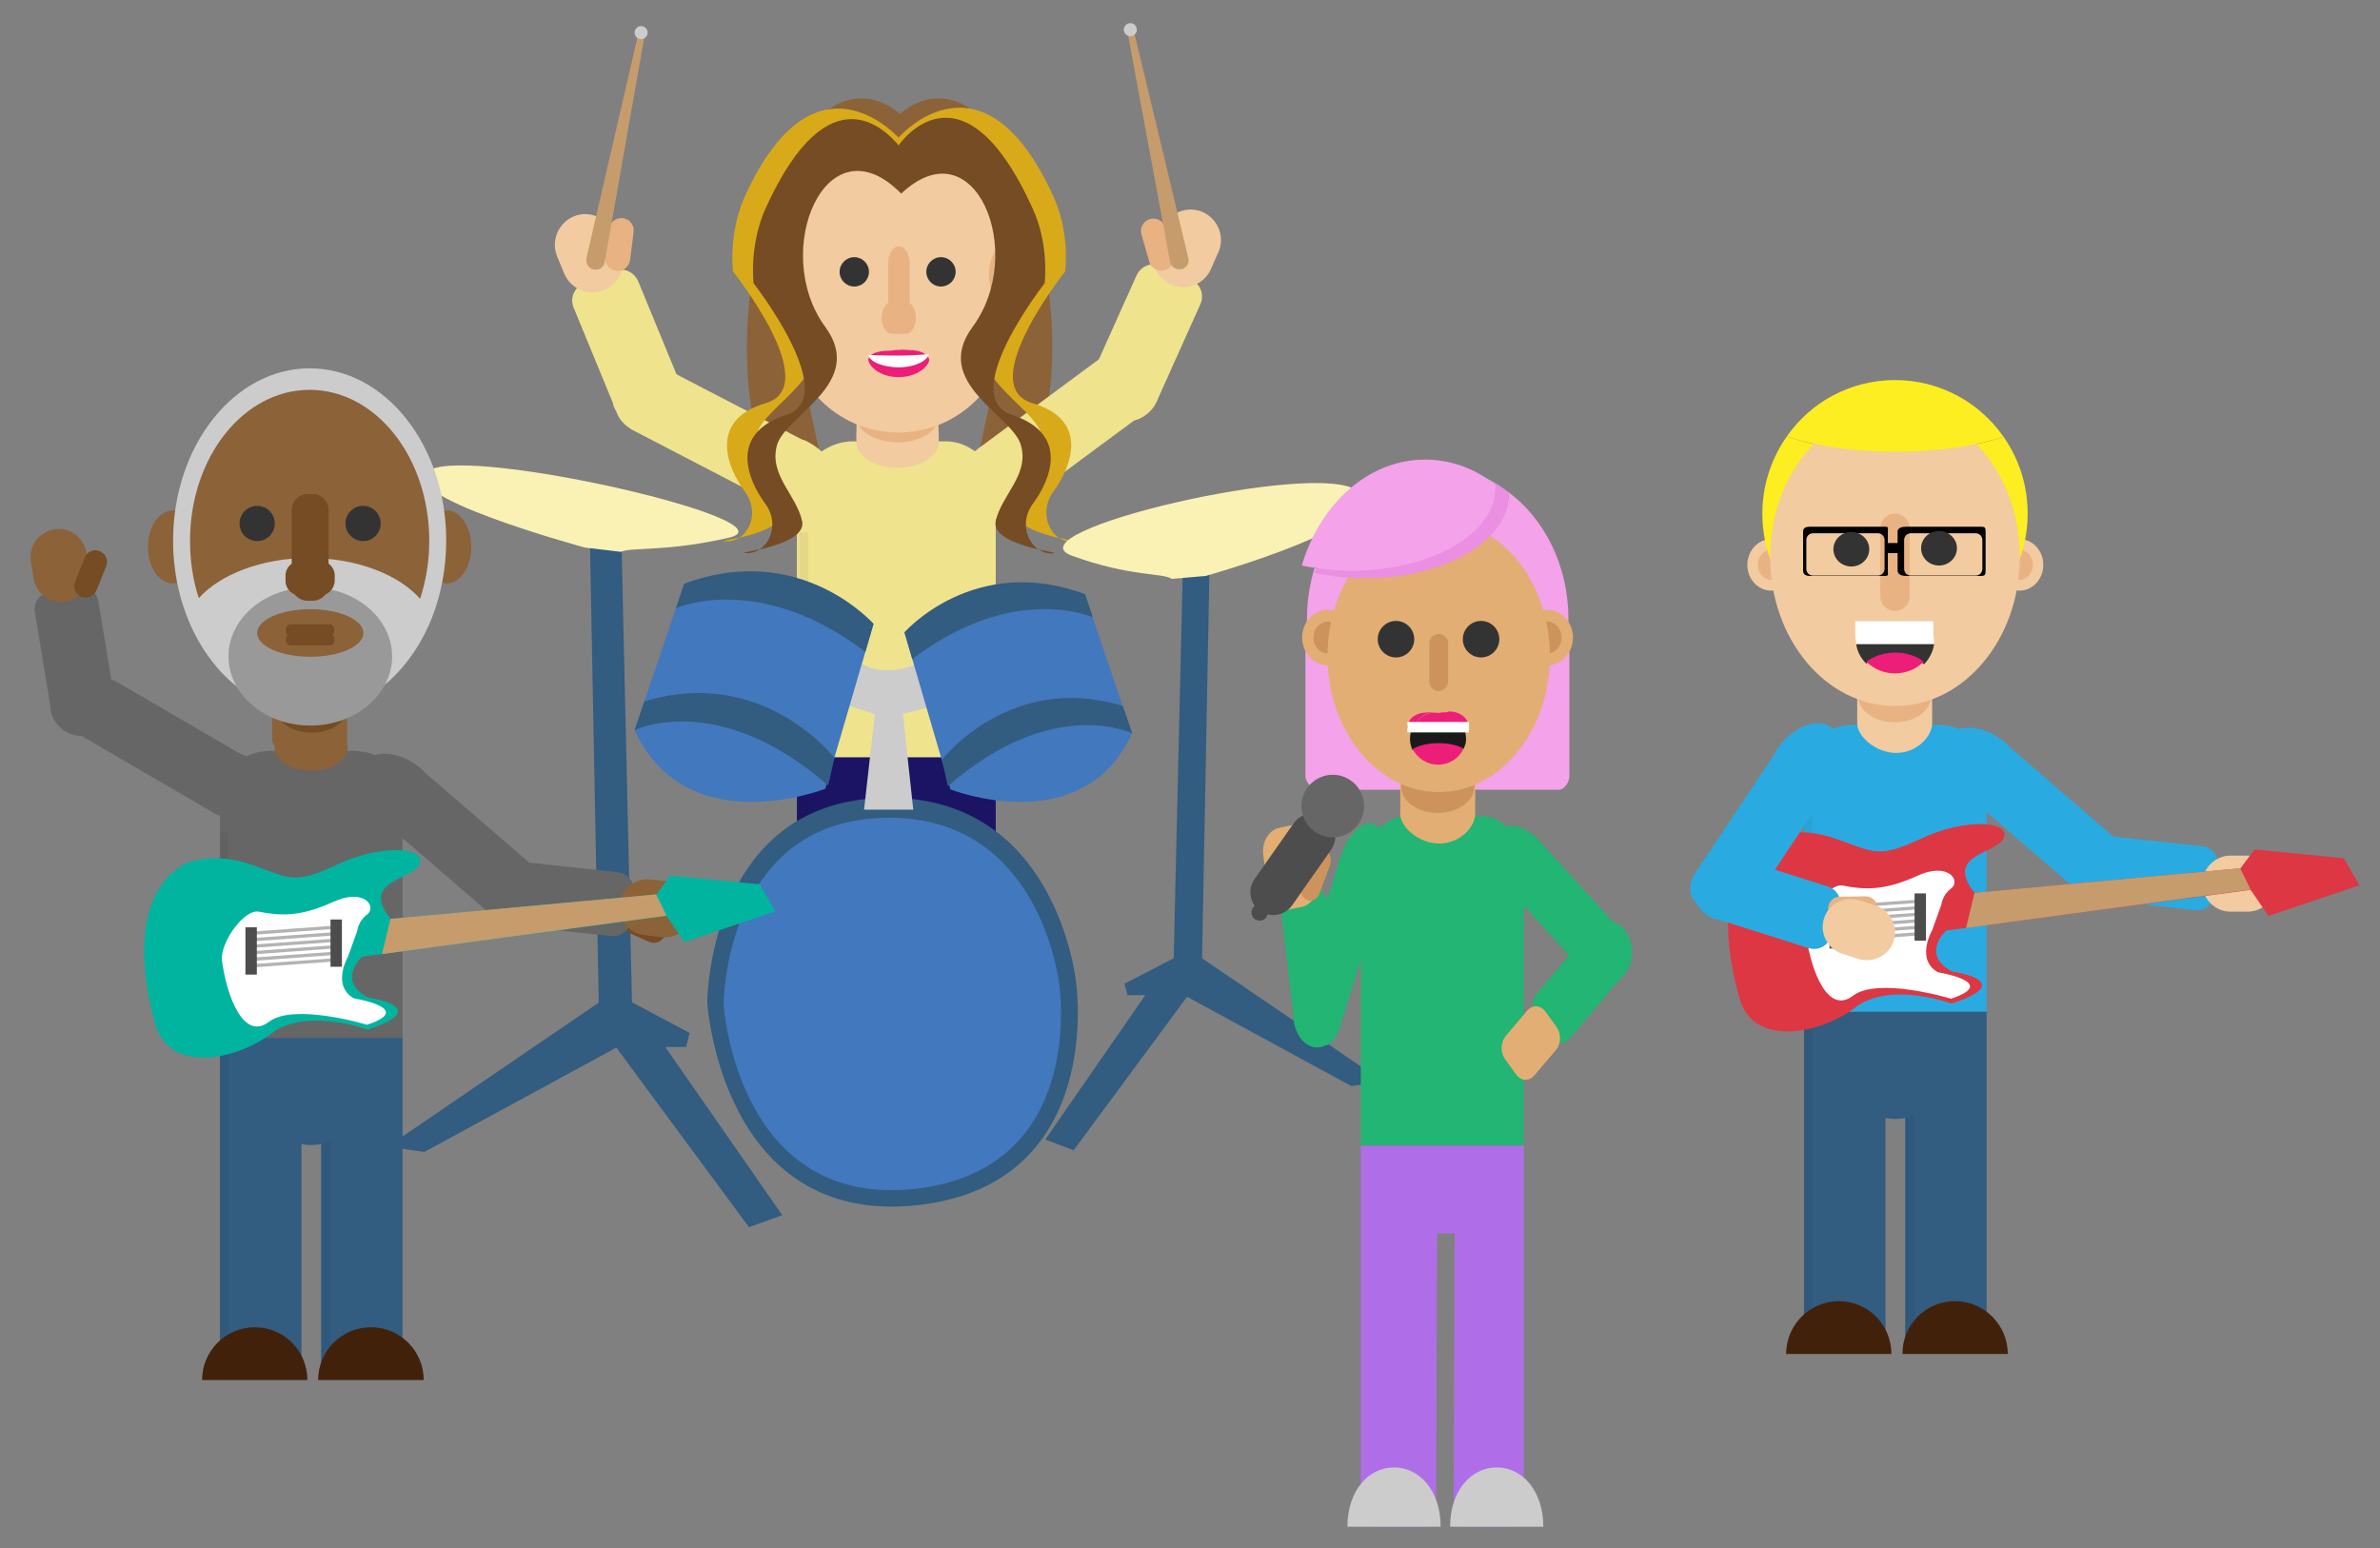<?xml version="1.0" encoding="utf-8"?>
<!-- Generator: Adobe Illustrator 19.0.0, SVG Export Plug-In . SVG Version: 6.00 Build 0)  -->
<svg version="1.1" id="Layer_1" xmlns="http://www.w3.org/2000/svg" xmlns:xlink="http://www.w3.org/1999/xlink" x="0px" y="0px"
	 viewBox="-134 -71 730.2 475" style="enable-background:new -134 -71 730.2 475;" xml:space="preserve">
<rect x="-134" y="-71" width="730.2" height="475" fill="#808080" stroke="none"/>
<style type="text/css">
	.st0{fill:#8C6239;}
	.st1{fill:#EFE38E;}
	.st2{fill:#F2CBA0;}
	.st3{fill:#E8B282;}
	.st4{fill:#1B1464;}
	.st5{fill-opacity:5.000000e-02;}
	.st6{fill:#8C4817;}
	.st7{fill:#C69C6D;}
	.st8{fill:#CCCCCC;}
	.st9{fill:#333333;}
	.st10{fill:#42210B;}
	.st11{fill:#331707;}
	.st12{fill:#D8AA19;}
	.st13{fill:#754C24;}
	.st14{fill:#29ABE2;}
	.st15{fill:#325C80;}
	.st16{fill:#DD3744;}
	.st17{fill:#FFFFFF;}
	.st18{fill:none;stroke:#B3B3B3;stroke-miterlimit:10;}
	.st19{fill:#4D4D4D;}
	.st20{fill:#FCEE21;}
	.st21{fill:#ED1E79;}
	.st22{fill:#F9F2B4;}
	.st23{fill:#4178BE;}
	.st24{fill:#666666;}
	.st25{fill:#00B4A0;}
	.st26{fill:#999999;}
	.st27{fill:#F4A2E9;}
	.st28{fill:#22B573;}
	.st29{fill:#E2AE74;}
	.st30{fill:#AF6EE8;}
	.st31{fill:#CC945C;}
	.st32{fill:#EA8FE2;}
	.st33{fill:#1A1A1A;}
</style>
<path id="XMLID_274_" class="st0" d="M142.1-36.1c-35.2-28.6-65.3,80.8-33.6,119.9c8.8,10.8,15.9,15.1,20.3,15.5l0,0
	c-4.4-2.8-9.7-22.5-14.6-46.6c-14-68.6,27.3-63.4,27.3-63.4s42.1-5.2,28.1,63.4c-5.3,26.3-10.7,44.9-16,46.6l0,0
	c5.3,0.2,12.3-3.8,21.8-15.5C207.1,44.7,177.3-64.7,142.1-36.1z"/>
<path id="XMLID_269_" class="st1" d="M156,64.4h-28.3c-9.1,0-17.2,7.8-17.2,17.3v57.6v3.7v18.3h17.2H156h15.5V143v-3.7V81.7
	C171.5,72.1,165.1,64.4,156,64.4z"/>
<path id="XMLID_268_" class="st1" d="M165,67.5c-7.2,5.3-10.1,13.5-6.5,18.3s12.2,4.4,19.4-0.9c0.3-0.2,0.6-0.5,0.9-0.8
	c0.2-0.2,0.4-0.4,0.7-0.6l37.3-27.6c3.7-2.7,5.3-6.9,3.5-9.4L214,38c-1.8-2.5-6.3-2.1-10,0.6l-37.3,27.6c-0.2,0.2-0.5,0.3-0.7,0.5
	C165.7,67.1,165.3,67.2,165,67.5z"/>
<path id="XMLID_267_" class="st1" d="M221,52c-2.4,5.5-8.9,7.9-14.3,5.5c-5.5-2.4-7.9-8.9-5.5-14.3c0.1-0.2,0.3-0.5,0.4-0.7
	s0.2-0.3,0.3-0.5l12.8-28.5c1.3-2.8,4.5-4.2,7.3-2.9l9.6,4.3c2.8,1.3,3.9,4.6,2.7,7.4l-12.8,28.5c-0.1,0.2-0.1,0.4-0.2,0.6
	C221.2,51.4,221.1,51.7,221,52z"/>
<path id="XMLID_266_" class="st2" d="M235.1-5.9L235.1-5.9c-4.7-2.1-10.2,0-12.3,4.7L220.5,4c-2.1,4.7,0,10.2,4.7,12.3l0,0
	c4.7,2.1,10.2,0,12.3-4.7l2.3-5.2C241.9,1.7,239.7-3.8,235.1-5.9z"/>
<path id="XMLID_265_" class="st3" d="M218.8-3.8L218.8-3.8c-2,0.6-3.2,2.7-2.6,4.7l2.4,8.4c0.6,2,2.7,3.2,4.7,2.6l0,0
	c2-0.6,3.2-2.7,2.6-4.7l-2.4-8.4C223-3.2,220.8-4.4,218.8-3.8z"/>
<path id="XMLID_264_" class="st4" d="M110.5,161.4v33.1v0.5v73.2c0,3.1,3.2,5.3,6.3,5.3h16.5c3.1,0,4.3-2.2,4.3-5.3v-72
	c1,0.2,2.3,0.3,3.4,0.3c1.2,0,2.6-0.1,3.6-0.4v72.1c0,3.1,2.9,5.3,6,5.3H167c3.1,0,4.5-2.2,4.5-5.3V195v-0.5v-33.1H110.5z"/>
<rect id="XMLID_208_" x="111.2" y="92.4" class="st5" width="2.8" height="181.2"/>
<polygon id="XMLID_204_" class="st5" points="145.2,195.9 147.9,195.1 148,270.3 145.2,270.3 "/>
<path id="XMLID_196_" class="st6" d="M122.8,256.9c-9.7,0-17.5,7.5-17.5,17.5h35C140.3,264.4,132.5,256.9,122.8,256.9z"/>
<path id="XMLID_193_" class="st6" d="M161.4,256.9c9.7,0,17.5,7.5,17.5,17.5h-35C143.9,264.4,151.7,256.9,161.4,256.9z"/>
<path id="XMLID_178_" class="st1" d="M113.4,64.3c7.9,4.1,12.1,11.7,9.3,17c-2.8,5.3-11.4,6.3-19.3,2.2c-0.4-0.2-0.7-0.4-1-0.6
	c-0.3-0.1-0.5-0.3-0.8-0.4L60.4,61.1c-4-2.1-6.4-6-5-8.7l4.8-9.3c1.4-2.7,5.9-3.1,10-1l41.2,21.4c0.3,0.1,0.5,0.2,0.8,0.4
	C112.7,64,113.1,64.1,113.4,64.3z"/>
<path id="XMLID_177_" class="st1" d="M54.3,53.7c2.3,5.5,8.6,8.2,14.2,5.9c5.5-2.3,8.2-8.6,5.9-14.2c-0.1-0.2-0.3-0.5-0.4-0.7
	c-0.1-0.2-0.2-0.3-0.3-0.5L61.8,15.3c-1.2-2.8-4.3-4.3-7.2-3.2l-9.7,4c-2.8,1.2-4.1,4.5-2.9,7.3l11.9,28.9c0.1,0.2,0.1,0.4,0.2,0.6
	C54.2,53.2,54.2,53.4,54.3,53.7z"/>
<path id="XMLID_172_" class="st2" d="M42-4.6L42-4.6c4.7-2,10.2,0.3,12.2,5.1l2.2,5.3c2,4.7-0.3,10.2-5.1,12.2l0,0
	c-4.7,2-10.2-0.3-12.2-5.1l-2.2-5.3C35,2.8,37.3-2.6,42-4.6z"/>
<path id="XMLID_161_" class="st3" d="M57.1-4.1L57.1-4.1c2.1,0.3,3.6,2.2,3.3,4.3l-1.1,8.6c-0.3,2.1-2.2,3.6-4.3,3.3l0,0
	c-2.1-0.3-3.6-2.2-3.3-4.3l1.1-8.6C53.1-2.8,55-4.3,57.1-4.1z"/>
<path id="XMLID_188_" class="st7" d="M228.4,11.6L228.4,11.6c-1.6,0.3-3.1-0.7-3.4-2.2l-12.8-69.1c-0.3-1.6-1-2.2,0.5-2.5l0,0
	c1.6-0.3,1.2,0.5,1.5,2.1l16.4,68.3C231,9.8,230,11.3,228.4,11.6z"/>
<circle id="XMLID_189_" class="st8" cx="212.8" cy="-61.9" r="2"/>
<path id="XMLID_160_" class="st2" d="M149.4,65.8l-16.1,0.1c-5.6,0-4.5-0.8-4.5-6.5v-1c0-5.6,4.6-10.2,10.2-10.2h4.7
	c5.6,0,10.2,4.6,10.2,10.2v1C154,65.2,155.1,65.8,149.4,65.8z"/>
<path id="XMLID_158_" class="st2" d="M154,64.7c0,4.3-5.6,7.8-12.6,7.8s-12.6-3.5-12.6-7.8s5.6-3.2,12.6-3.2S154,60.4,154,64.7z"/>
<ellipse id="XMLID_159_" class="st3" cx="141.4" cy="56.9" rx="12.6" ry="7.8"/>
<path id="XMLID_198_" class="st7" d="M48.2,11.7L48.2,11.7c-1.6-0.3-2.6-1.9-2.3-3.4l15.8-68.4c0.3-1.6-0.1-2.4,1.5-2.1l0,0
	c1.6,0.3,0.9,1,0.5,2.5L51.5,9.5C51.3,11,49.8,12,48.2,11.7z"/>
<circle id="XMLID_197_" class="st8" cx="62.7" cy="-61" r="2"/>
<path id="XMLID_157_" class="st2" d="M175.2-5.3c0-15.7-12.9-26.6-28.6-26.6h-11c-15.1,0-27.4,10.3-27.4,25.4v34.2H108
	c0,0.1-0.1,0.1-0.1,0.2c0,18.7,15.1,33.8,33.7,33.8c18.7,0,33.7-15.1,33.7-33.8c0-0.1-0.1-0.1-0.1-0.2h-0.1v-33H175.2z"/>
<g id="XMLID_153_">
	<circle id="XMLID_154_" class="st9" cx="128.1" cy="12.4" r="4.5"/>
	<circle id="XMLID_207_" class="st9" cx="154.7" cy="12.4" r="4.5"/>
</g>
<path id="XMLID_209_" class="st3" d="M141.8,31.4L141.8,31.4c-1.8,0-3.3-2.3-3.3-5.2V9.8c0-2.9,1.5-5.2,3.3-5.2l0,0
	c1.8,0,3.3,2.3,3.3,5.2v16.4C145.1,29.1,143.6,31.4,141.8,31.4z"/>
<path id="XMLID_210_" class="st3" d="M143.9,31.4h-4.3c-1.7,0-3.1-2.2-3.1-4.9l0,0c0-2.6,1.4-4.9,3.1-4.9h4.3c1.7,0,3.1,2.2,3.1,4.9
	l0,0C147,29.3,145.6,31.4,143.9,31.4z"/>
<ellipse id="XMLID_215_" class="st10" cx="105.3" cy="12" rx="6.9" ry="10.3"/>
<ellipse id="XMLID_212_" class="st11" cx="105.3" cy="12" rx="3.9" ry="6"/>
<ellipse id="XMLID_243_" class="st3" cx="176.3" cy="13.2" rx="6.9" ry="10.3"/>
<path id="XMLID_152_" class="st0" d="M111.1-2.7c-0.1-24.6,30.3-19.5,30.3-19.5S171.1-35,175.6-1.9l8.1-0.8
	c-7.9-29-24.1-47.4-41.6-33.1c-17.5-14.2-33.7,4.1-41.7,33.1H111.1z"/>
<ellipse id="XMLID_211_" class="st11" cx="176.3" cy="13.2" rx="3.9" ry="6"/>
<g id="XMLID_148_">
	<path id="XMLID_151_" class="st12" d="M89.1,95.1c1.4,0,2.7-0.4,3.8-1.2C89.1,94.8,86.6,95.1,89.1,95.1z"/>
	<path id="XMLID_150_" class="st12" d="M189.2,79.8c5.1-6.9,11.6-21.8-6.4-27.1c-18-5.3,10-40.4,10-40.4s1.6-11.7-3.6-23
		c-21.8-47.9-47.5-18.1-47.5-18.1l0,0c-3.1-3.1-26.9-26.5-47.2,18.1c-5.1,11.3-3.6,23-3.6,23s28,35.1,10,40.4
		c-18,5.3-11.5,20.2-6.4,27.1c4,5.3,2.2,11.6-1.7,14.2c5.6-1.3,14.1-3.9,13.1-8.7c-1.7-8-10.3-14.2-7.6-23.4s27.2-19,14.6-36.2
		C96,2.9,119-38,141.6-16.2v0.6c0.1-0.1,0.2-0.2,0.3-0.3c0.1,0.1,0.3,0.2,0.4,0.4v-0.7c22.7-21.9,45.4,19.1,28.5,42
		c-12.7,17.1,11.9,27,14.6,36.2s-6,15.4-7.6,23.4c-1,4.8,7.5,7.3,13.1,8.7C187.1,91.4,185.3,85.1,189.2,79.8z"/>
	<path id="XMLID_149_" class="st12" d="M190.9,94c1.1,0.7,2.4,1.2,3.8,1.2C197.2,95.1,194.7,94.8,190.9,94z"/>
</g>
<g id="XMLID_117_">
	<path id="XMLID_147_" class="st13" d="M95.3,98.7c1.4,0,2.7-0.4,3.8-1.2C95.3,98.4,92.8,98.7,95.3,98.7z"/>
	<path id="XMLID_146_" class="st13" d="M184.7,97.6c1.1,0.7,2.4,1.2,3.8,1.2C190.9,98.7,188.5,98.4,184.7,97.6z"/>
	<path id="XMLID_145_" class="st13" d="M183,83.4c5.1-6.9,11.4-21.2-6.5-27.1c-17.2-5.7,10-40.4,10-40.4s1.5-11.7-3.7-23
		C161-55,141.7-26.4,141.7-26.4l0,0c-3.3-3.9-21.1-24-40.8,19.3c-5.1,11.3-3.7,23-3.7,23s27.2,34.8,10,40.4
		c-17.9,5.8-11.6,20.2-6.5,27.1c4,5.3,2.2,11.6-1.7,14.2c5.6-1.3,14.1-3.9,13.1-8.7c-1.7-8-10.3-14.2-7.7-23.4
		c2.7-9.2,27.4-19,14.8-36.2c-17-23.1,0.3-64.3,23.3-40.9l0,0c22.6-21.3,38.7,18.1,21.9,40.9c-12.7,17.1,12.1,27,14.8,36.2
		c2.7,9.2-6,15.4-7.7,23.4c-1,4.8,7.5,7.3,13.1,8.7C180.8,95,179,88.7,183,83.4z"/>
</g>
<path id="XMLID_115_" class="st14" d="M460.8,151.4h-26.1c-8.4,0-15.2,6.3-15.2,15.2v53.1v3.4v16.3h15.2h26.1h14.7v-16.3v-3.4v-53.1
	C475.5,157.7,469.2,151.4,460.8,151.4z"/>
<path id="XMLID_114_" class="st15" d="M419.5,239.4v31.2v0.4v67.5c0,2.8,2.3,4.9,5.1,4.9h15.2c2.8,0,4.7-2,4.7-4.9V272
	c1,0.2,1.9,0.3,2.9,0.3c1.1,0,2.1-0.1,3.1-0.3v66.5c0,2.8,2.4,4.9,5.2,4.9H471c2.8,0,4.5-2,4.5-4.9V271v-0.4v-31.2H419.5z"/>
<path id="XMLID_113_" class="st14" d="M481.4,157c-6.2-5.4-14.2-6.3-17.8-2.2c-3.6,4.2-1.5,11.9,4.7,17.3c0.3,0.2,0.6,0.4,0.9,0.6
	c0.2,0.2,0.4,0.3,0.6,0.5l32.4,28c3.2,2.8,7.3,3.4,9.1,1.3l6.4-7.3c1.9-2.1,0.6-6.1-2.6-8.9l-32.4-28c-0.2-0.2-0.4-0.4-0.6-0.6
	C481.9,157.5,481.6,157.2,481.4,157z"/>
<rect id="XMLID_110_" x="419.4" y="176.4" class="st5" width="2.6" height="167.2"/>
<path id="XMLID_109_" class="st14" d="M509.6,205.1c-5.5-0.6-9.5-5.5-8.9-11s5.5-9.5,11-8.9c0.2,0,0.5,0.1,0.7,0.2
	c0.2,0,0.4,0.1,0.5,0.1l28.7,3.1c2.8,0.3,5,2.7,4.7,5.5l-1,9.7c-0.3,2.8-2.9,4.7-5.7,4.4l-28.7-3.1c-0.2,0-0.4,0-0.5,0
	C510.1,205,509.9,205.1,509.6,205.1z"/>
<path class="st2" d="M458.8,142c0-5.6-4.7-10.1-10.8-10.1h-0.1c-6.1,0-12.1,4.5-12.1,10.1v8.9c0,4.1,5.8,9.1,12,9.1s11-5,11-9.1
	L458.8,142L458.8,142z"/>
<ellipse id="XMLID_107_" class="st3" cx="447.3" cy="142.6" rx="11.2" ry="8"/>
<polygon id="XMLID_104_" class="st5" points="450.8,271.9 453.3,271.1 453.4,340.6 450.8,340.6 "/>
<path id="XMLID_103_" class="st10" d="M430.2,328.2c-8.9,0-16.2,7.2-16.2,16.2h32.3C446.3,335.4,439.1,328.2,430.2,328.2z"/>
<path id="XMLID_19_" class="st2" d="M564.2,200.1L564.2,200.1c0,4.7-3.9,8.6-8.6,8.6h-5.3c-4.7,0-8.6-3.9-8.6-8.6l0,0
	c0-4.7,3.9-8.6,8.6-8.6h5.3C560.3,191.5,564.2,195.4,564.2,200.1z"/>
<path id="XMLID_102_" class="st10" d="M465.8,328.2c8.9,0,16.2,7.2,16.2,16.2h-32.3C449.6,335.4,456.9,328.2,465.8,328.2z"/>
<g id="XMLID_88_">
	<path id="XMLID_101_" class="st16" d="M408.3,186.2c0,0,8.4-4.2,20.6,0c12.2,4.2,13,6.4,26.7,0s27.2-5.2,25.2-0.2
		c-2,5-18.5,5-9,16.9l81.6-7.5l4.3-5.8l27.4,2.7l4.8,8.3L562,210c0,0,0,0-5.5-8l-93.4,12.5c0,0-8,7.2,1.7,12.5c0,0,20.9,3,0,9.9
		c0,0-18.9-7-29.6,1.2s-31.1,12.2-35.4-2.5C395.4,220.8,392.1,195.9,408.3,186.2z"/>
	<path id="XMLID_100_" class="st17" d="M431.4,200.7c6.6,1.3,12.7,1.6,22.6-2.9c9.9-4.6,13.7,1.5,10.6,3.8c-2.7,2-3,5-3,5l-2.8,7.8
		c0,0-5.2,9,1.8,12.9c0,0,19.1,3.1,4,8.1c0,0-22.4-6.8-30.1-0.9c-7.7,5.9-12.9-7.6-14.4-18.8C419.5,210.1,427,199.8,431.4,200.7z"/>
	<g id="XMLID_90_">
		<g id="XMLID_93_">
			<line id="XMLID_99_" class="st18" x1="429.5" y1="207.3" x2="454.4" y2="205.5"/>
			<line id="XMLID_98_" class="st18" x1="429.5" y1="209.3" x2="454.4" y2="207.5"/>
			<line id="XMLID_97_" class="st18" x1="429.5" y1="211.3" x2="454.4" y2="209.5"/>
			<line id="XMLID_96_" class="st18" x1="429.5" y1="213.3" x2="454.4" y2="211.5"/>
			<line id="XMLID_95_" class="st18" x1="429.5" y1="215.3" x2="454.4" y2="213.5"/>
			<line id="XMLID_94_" class="st18" x1="429.5" y1="217.3" x2="454.4" y2="215.5"/>
		</g>
		<rect id="XMLID_92_" x="427.3" y="205.5" class="st19" width="3.5" height="14.5"/>
		<rect id="XMLID_91_" x="453.4" y="203.1" class="st19" width="3.5" height="14.5"/>
	</g>
	<polygon id="XMLID_89_" class="st7" points="471.8,202.9 469.2,213.7 556.5,201.9 553.3,195.4 	"/>
</g>
<path id="XMLID_87_" class="st14" d="M411.2,158.9c4.6-6.8,12-9.9,16.6-6.8c4.6,3.1,4.6,11.1,0.1,17.9c-0.2,0.3-0.5,0.6-0.7,0.9
	c-0.1,0.2-0.3,0.4-0.5,0.7l-23.8,35.7c-2.3,3.5-6.1,5.2-8.5,3.7l-8.1-5.4c-2.4-1.6-2.2-5.7,0.1-9.2l23.8-35.7
	c0.2-0.2,0.3-0.5,0.4-0.7C410.9,159.5,411,159.2,411.2,158.9z"/>
<path id="XMLID_86_" class="st14" d="M398.4,191.9c-5.3-1.7-10.9,1.3-12.6,6.5c-1.7,5.3,1.3,10.9,6.5,12.6c0.2,0.1,0.5,0.1,0.7,0.1
	c0.2,0.1,0.4,0.1,0.5,0.1l27.5,8.7c2.7,0.8,5.6-0.5,6.5-3.2l2.9-9.3c0.8-2.7-0.8-5.5-3.5-6.4l-27.5-8.7c-0.2-0.1-0.3-0.2-0.5-0.2
	C398.8,192.1,398.6,191.9,398.4,191.9z"/>
<path id="XMLID_85_" class="st3" d="M442,207.5L442,207.5c0,1.9-1.5,3.6-3.5,3.6l-8,0.1c-1.9,0-3.6-1.5-3.6-3.5l0,0
	c0-1.9,1.5-3.6,3.5-3.6l8-0.1C440.4,204,442,205.6,442,207.5z"/>
<path id="XMLID_84_" class="st2" d="M447,217.6L447,217.6c-1.4,4.5-6.3,7-10.8,5.6l-5-1.6c-4.5-1.4-7-6.3-5.6-10.8l0,0
	c1.4-4.5,6.3-7,10.8-5.6l5,1.6C445.9,208.2,448.4,213.1,447,217.6z"/>
<g id="XMLID_81_">
	<ellipse id="XMLID_83_" class="st2" cx="485.6" cy="102.3" rx="7.3" ry="7.9"/>
	<ellipse id="XMLID_82_" class="st3" cx="485.6" cy="102.3" rx="4.1" ry="4.6"/>
</g>
<g id="XMLID_78_">
	<ellipse id="XMLID_80_" class="st2" cx="409.4" cy="102.3" rx="7.3" ry="7.9"/>
	<ellipse id="XMLID_79_" class="st3" cx="409.4" cy="102.3" rx="4.1" ry="4.6"/>
</g>
<g id="XMLID_61_">
	<path id="XMLID_77_" class="st20" d="M414.2,62.9c-4.7,6.7-7.5,14.9-7.5,23.7c0,22.7,18.2,41,40.7,41s40.7-18.4,40.7-41
		c0-8.8-2.7-16.9-7.4-23.6c-8.4,2.9-20.2,4.6-33.1,4.6C434.5,67.7,422.7,65.9,414.2,62.9z"/>
	<ellipse id="XMLID_76_" class="st2" cx="447.4" cy="99.9" rx="38.3" ry="45.7"/>
	<path id="XMLID_75_" class="st20" d="M447.4,45.6c-13.7,0-25.9,6.8-33.2,17.3c8.5,2.9,20.3,4.7,33.4,4.7c13,0,24.7-1.8,33.1-4.6
		C473.4,52.5,461.2,45.6,447.4,45.6z"/>
	<path id="XMLID_74_" class="st3" d="M447.4,116.4L447.4,116.4c-2.5,0-4.5-2-4.5-4.5V91.1c0-2.5,2-4.5,4.5-4.5l0,0
		c2.5,0,4.5,2,4.5,4.5v20.8C451.9,114.4,449.9,116.4,447.4,116.4z"/>
	<path id="XMLID_70_" d="M473.8,90.6h-23c-1.2,0-2.6,0.3-2.6,1.5v3.5h-3v-3.5c0-1.2,0.3-1.5-0.9-1.5h-23c-1.2,0-2.1,0.3-2.1,1.5v12
		c0,1.2,0.9,1.6,2.1,1.6h23c1.2,0,0.9-0.4,0.9-1.6v-5.4h3v5.4c0,1.2,1.4,1.6,2.6,1.6h23c1.2,0,1.4-0.4,1.4-1.6v-12
		C475.2,90.9,475,90.6,473.8,90.6z M444.2,103.5c0,1.2-0.9,2.1-2.1,2.1h-19.8c-1.2,0-2.1-0.9-2.1-2.1v-8.8c0-1.2,0.9-2.1,2.1-2.1
		h19.8c1.2,0,2.1,0.9,2.1,2.1V103.5z M474.2,103.5c0,1.2-0.9,2.1-2.1,2.1h-19.8c-1.2,0-2.1-0.9-2.1-2.1v-8.8c0-1.2,0.9-2.1,2.1-2.1
		h19.8c1.2,0,2.1,0.9,2.1,2.1V103.5z"/>
	<g id="XMLID_67_">
		<ellipse id="XMLID_69_" class="st9" cx="434" cy="97.5" rx="5.5" ry="5.3"/>
		<ellipse id="XMLID_68_" class="st9" cx="460.9" cy="97.2" rx="5.5" ry="5.3"/>
	</g>
	<path id="XMLID_66_" class="st9" d="M438.6,132.6c2.1-1.7,5.3-3.1,8.8-3.1c3.6,0,6.8,1.5,8.9,3.3c1.8-1.8,2.9-4.3,3.1-6.3h-23.9
		C435.7,128.6,436.8,130.9,438.6,132.6z"/>
	<path id="XMLID_65_" class="st21" d="M438.6,132c2.2,2.2,5.3,3.6,8.8,3.6s6.6-1.4,8.8-3.6c-2.1-1.7-5.3-2.8-8.9-2.8
		C443.8,129.3,440.7,130.4,438.6,132z"/>
	<path id="XMLID_64_" class="st17" d="M459.5,125.6v-1.1C459.5,124.8,459.4,125.2,459.5,125.6L459.5,125.6z"/>
	<path id="XMLID_63_" class="st17" d="M435.6,125.6L435.6,125.6c-0.1-0.4,0-0.8,0-1.1V125.6z"/>
	<path id="XMLID_62_" class="st17" d="M459.2,124v-4.4H458h-21.2h-1.6v3.7c0,0.4,0.1,1.4,0.1,1.8c0,0.3,0.2,0.5,0.2,1.5h23.9
		c0-1-0.1-1.2-0.1-1.5C459.3,124.9,459.2,124.1,459.2,124z"/>
</g>
<g id="XMLID_17_">
	<g id="XMLID_15_">
		<path id="XMLID_3_" class="st15" d="M290.3,260.8L234.8,223l2.3-120.7c0,0,42.1-8.3,35.8-17.9c-7.2-10.9-79.6,2.9-68.8,15.6
			c3.1,3.7,19.9,1.5,24.8,3.2L226.1,223l-15.1,7.8l0.9,3.5h5.5l-30.7,44.3l8.7,3.3l34.8-47.1l50.4,27.4L290.3,260.8z"/>
		<path id="XMLID_14_" class="st22" d="M235.9,105.7c0,0,58.5-16.4,46.5-26.1c-12-9.7-107.5,12.6-87.5,19.9
			c17.8,6.5,27.9,5.2,30.6,7.1"/>
	</g>
	<path id="XMLID_4_" class="st15" d="M83,236.7c0,0,0-61.3,53.6-62.9s59.5,56.3,59.5,56.3s9.5,61.9-48.2,68.6
		C87.3,305.6,83,236.7,83,236.7z"/>
	<path id="XMLID_6_" class="st8" d="M131.1,177.4l3.3-29.3l-8-2.6l4-12.8c0,0,6.6,4.3,16.9,0L151,146l-8,2l3.2,29.4H131.1z"/>
	<path id="XMLID_7_" class="st23" d="M134,120.4L119.2,171c0,0-42.6,16.7-58.5-18l15.2-44.8C75.9,108.2,107.3,95.2,134,120.4z"/>
	<path id="XMLID_5_" class="st23" d="M88,237.2c0,0,0-55.8,48.8-57.3s54.2,51.3,54.2,51.3s8.7,56.4-43.9,62.5
		C91.9,300,88,237.2,88,237.2z"/>
	<path id="XMLID_9_" class="st15" d="M73.4,115.6c0,0,25.3-11.5,58.1,13.4l2.5-8.6c0,0-22.4-25.6-58.1-12.3L73.4,115.6z"/>
	<path id="XMLID_10_" class="st15" d="M60.7,153c0,0,25.5-12.6,59.4,17l1.9-8.5c0,0-21.9-28.4-58.3-17.3L60.7,153z"/>
	<path id="XMLID_12_" class="st23" d="M143.5,123l14.1,48.2c0,0,40.6,15.9,55.7-17.2l-14.5-42.7C198.9,111.3,169,98.9,143.5,123z"/>
	<path id="XMLID_11_" class="st15" d="M201.3,118.4c0,0-24.1-11-55.4,12.8l-2.4-8.2c0,0,21.3-24.4,55.4-11.7L201.3,118.4z"/>
	<path id="XMLID_8_" class="st15" d="M213.4,154c0,0-24.3-12-56.6,16.2l-1.8-8.1c0,0,20.9-27.1,55.5-16.5L213.4,154z"/>
	<g id="XMLID_2_">
		<path id="XMLID_13_" class="st15" d="M-15.1,280.8l64.8-44.2L47,95.5c0,0-53.6-14.4-41.8-20.9s99.4,13.9,80.4,18.2
			c-17,3.8-26.3,2.5-28.9,3.7l3.2,140l17.7,9.4l-1.1,4.3h-6.4l35.9,51.6l-10.2,3.7l-40.7-55.1l-58.9,32L-15.1,280.8z"/>
		<path id="XMLID_16_" class="st22" d="M45.5,97c0,0-61-16.5-47.6-23.8S111.1,89.1,89.5,94c-19.4,4.4-29.9,2.8-33,4.3"/>
	</g>
	<path id="XMLID_181_" class="st13" d="M69.9,216.2L69.9,216.2c0.8-1.8,0-3.9-1.8-4.7l-7.3-3.3c-1.8-0.8-3.9,0-4.7,1.8l0,0
		c-0.8,1.8,0,3.9,1.8,4.7l7.3,3.3C67,218.7,69.1,217.9,69.9,216.2z"/>
</g>
<g id="XMLID_1_">
	<path id="XMLID_182_" class="st24" d="M-25.2,159.4h-26.1c-8.4,0-15.2,6.3-15.2,15.2v53.1v3.4v16.3h15.2h26.1h14.7v-16.3v-3.4
		v-53.1C-10.5,165.7-16.8,159.4-25.2,159.4z"/>
	<path id="XMLID_194_" class="st15" d="M-66.5,247.4v31.2v0.4v67.5c0,2.8,2.3,4.9,5.1,4.9h15.2c2.8,0,4.7-2,4.7-4.9V280
		c1,0.2,1.9,0.3,2.9,0.3c1.1,0,2.1-0.1,3.1-0.3v66.5c0,2.8,2.4,4.9,5.2,4.9H-15c2.8,0,4.5-2,4.5-4.9V279v-0.4v-31.2H-66.5z"/>
	<path id="XMLID_183_" class="st24" d="M-4.6,165c-6.2-5.4-14.2-6.3-17.8-2.2c-3.6,4.2-1.5,11.9,4.7,17.3c0.3,0.2,0.6,0.4,0.9,0.6
		c0.2,0.2,0.4,0.3,0.6,0.5l32.4,28c3.2,2.8,7.3,3.4,9.1,1.3l6.4-7.3c1.9-2.1,0.6-6.1-2.6-8.9l-32.4-28c-0.2-0.2-0.4-0.4-0.6-0.6
		C-4.1,165.5-4.4,165.2-4.6,165z"/>
	<rect id="XMLID_190_" x="-66.6" y="184.4" class="st5" width="2.6" height="167.2"/>
	<path id="XMLID_179_" class="st24" d="M23.6,213.1c-5.5-0.6-9.5-5.5-8.9-11s5.5-9.5,11-8.9c0.2,0,0.5,0.1,0.7,0.2
		c0.2,0,0.4,0.1,0.5,0.1l28.7,3.1c2.8,0.3,5,2.7,4.7,5.5l-1,9.7c-0.3,2.8-2.9,4.7-5.7,4.4l-28.7-3.1c-0.2,0-0.4,0-0.5,0
		C24.1,213,23.9,213.1,23.6,213.1z"/>
	<path id="XMLID_180_" class="st0" d="M78.4,208.9L78.4,208.9c0.5-4.7-2.9-9-7.6-9.5l-5.2-0.6c-4.7-0.5-9,2.9-9.5,7.6l0,0
		c-0.5,4.7,2.9,9,7.6,9.5l5.2,0.6C73.7,217.1,77.9,213.6,78.4,208.9z"/>
	<path id="XMLID_47_" class="st0" d="M-27.5,147.5c0-5.6-4.7-10.1-10.8-10.1h-0.1c-6.1,0-12.1,4.5-12.1,10.1v8.9
		c0,0.4,0.5,0.7,0.5,1c0,0.2,0.2,0.5,0.2,0.7c0,4.1,5.1,7.4,11.3,7.4s11.2-3.3,11.2-7.4c0-0.3-0.1-0.5-0.2-0.7c0-0.3,0-0.7,0-1
		V147.5z"/>
	<ellipse id="XMLID_174_" class="st13" cx="-38.4" cy="145.8" rx="11.2" ry="8"/>
	<polygon id="XMLID_191_" class="st5" points="-35.2,279.9 -32.7,279.1 -32.6,348.6 -35.2,348.6 	"/>
	<path id="XMLID_195_" class="st10" d="M-55.8,336.2c-8.9,0-16.2,7.2-16.2,16.2h32.3C-39.7,343.4-46.9,336.2-55.8,336.2z"/>
	<path id="XMLID_192_" class="st10" d="M-20.2,336.2c8.9,0,16.2,7.2,16.2,16.2h-32.4C-36.4,343.4-29.1,336.2-20.2,336.2z"/>
	<path id="XMLID_46_" class="st25" d="M-77.7,194.2c0,0,8.4-4.2,20.6,0s13,6.4,26.7,0S-3.2,189-5.2,194s-18.5,5-9,16.9l81.6-7.5
		l4.3-5.8l27.4,2.7l4.8,8.3L76,218c0,0,0,0-5.5-8l-93.4,12.5c0,0-8,7.2,1.7,12.5c0,0,20.9,3,0,9.9c0,0-18.9-7-29.6,1.2
		s-31.1,12.2-35.4-2.5C-90.6,228.8-93.9,203.9-77.7,194.2z"/>
	<path id="XMLID_48_" class="st17" d="M-54.6,208.7c6.6,1.3,12.7,1.6,22.6-2.9c9.9-4.6,13.7,1.5,10.6,3.8c-2.7,2-3,5-3,5l-2.8,7.8
		c0,0-5.2,9,1.8,12.9c0,0,19.1,3.1,4,8.1c0,0-22.4-6.8-30.1-0.9s-12.9-7.6-14.4-18.8C-66.5,218.1-59,207.8-54.6,208.7z"/>
	<g id="XMLID_58_">
		<g id="XMLID_57_">
			<line id="XMLID_51_" class="st18" x1="-56.5" y1="215.3" x2="-31.6" y2="213.5"/>
			<line id="XMLID_52_" class="st18" x1="-56.5" y1="217.3" x2="-31.6" y2="215.5"/>
			<line id="XMLID_53_" class="st18" x1="-56.5" y1="219.3" x2="-31.6" y2="217.5"/>
			<line id="XMLID_54_" class="st18" x1="-56.5" y1="221.3" x2="-31.6" y2="219.5"/>
			<line id="XMLID_55_" class="st18" x1="-56.5" y1="223.3" x2="-31.6" y2="221.5"/>
			<line id="XMLID_56_" class="st18" x1="-56.5" y1="225.3" x2="-31.6" y2="223.5"/>
		</g>
		<rect id="XMLID_49_" x="-58.7" y="213.5" class="st19" width="3.5" height="14.5"/>
		<rect id="XMLID_50_" x="-32.6" y="211.1" class="st19" width="3.5" height="14.5"/>
	</g>
	<polygon id="XMLID_59_" class="st7" points="-14.2,210.9 -16.8,221.7 70.5,209.9 67.3,203.4 	"/>
	<path id="XMLID_187_" class="st24" d="M-59.1,160.7c7.1,4.1,10.6,11.4,7.8,16.1c-2.8,4.8-10.8,5.3-17.9,1.2
		c-0.3-0.2-0.6-0.4-0.9-0.6c-0.2-0.1-0.4-0.3-0.7-0.4l-37.1-21.6c-3.6-2.1-5.6-5.8-4.2-8.2l4.9-8.4c1.4-2.5,5.6-2.6,9.2-0.5
		l37.1,21.6c0.2,0.1,0.5,0.2,0.7,0.4C-59.8,160.4-59.5,160.5-59.1,160.7z"/>
	<path id="XMLID_186_" class="st24" d="M-118.6,146.4c0.9,5.5,6,9.2,11.5,8.3s9.2-6,8.3-11.5c0-0.2-0.2-0.5-0.2-0.7
		s-0.1-0.4-0.1-0.5l-4.7-28.5c-0.5-2.8-3-4.8-5.8-4.3l-9.6,1.6c-2.8,0.5-4.6,3.2-4.1,6l4.7,28.5c0,0.2,0,0.4,0.1,0.5
		C-118.6,145.9-118.6,146.1-118.6,146.4z"/>
	<path id="XMLID_184_" class="st0" d="M-117.4,91.4L-117.4,91.4c4.7-0.8,9.1,2.4,9.9,7.1l0.8,5.2c0.8,4.7-2.4,9.1-7.1,9.9l0,0
		c-4.7,0.8-9.1-2.4-9.9-7.1l-0.8-5.2C-125.3,96.6-122.1,92.2-117.4,91.4z"/>
	<path id="XMLID_185_" class="st13" d="M-103.4,98.1L-103.4,98.1c1.8,0.7,2.7,2.8,2,4.6l-3,7.4c-0.7,1.8-2.8,2.7-4.6,2l0,0
		c-1.8-0.7-2.7-2.8-2-4.6l3-7.4C-107.3,98.2-105.3,97.3-103.4,98.1z"/>
	<g id="XMLID_136_">
		<ellipse id="XMLID_138_" class="st0" cx="-81" cy="96.8" rx="7.6" ry="11.2"/>
		<ellipse id="XMLID_137_" class="st0" cx="-81" cy="96.8" rx="4.2" ry="6.5"/>
	</g>
	<g id="XMLID_133_">
		<ellipse id="XMLID_135_" class="st0" cx="3" cy="96.8" rx="7.6" ry="11.2"/>
		<ellipse id="XMLID_134_" class="st0" cx="3" cy="96.8" rx="4.2" ry="6.5"/>
	</g>
	<path id="XMLID_132_" class="st0" d="M-38.9,45.9c-21.3,0-38.6,22.7-38.6,50.6c0,6.8,1,13.3,2.9,19.3c7-8,20.3-13.4,35.6-13.4
		c15.4,0,28.8,5.5,35.7,13.6c1.9-6,2.9-12.5,2.9-19.4C-0.3,68.5-17.5,45.9-38.9,45.9z"/>
	<path id="XMLID_129_" class="st8" d="M-39,42c-23.1,0-41.9,23.7-41.9,52.9c0,8.3,1.5,16.1,4.2,23.1c6.8,17.6,21.1,29.8,37.6,29.8
		h0.1c0.1,0,0.2,0,0.3,0c16.3-0.1,30.3-12,37.2-29.2c2.8-7.1,4.4-15.2,4.4-23.8C2.9,65.7-15.8,42-39,42z M-39.2,100.2
		c-14.5,0-27.2,5-33.8,12.3c-1.8-5.4-2.7-11.4-2.7-17.6c0-25.6,16.4-46.3,36.7-46.3S-2.3,69.3-2.3,94.9c0,6.3-1,12.3-2.8,17.8
		C-11.8,105.2-24.6,100.2-39.2,100.2z"/>
	<ellipse id="XMLID_128_" class="st26" cx="-38.8" cy="130.4" rx="25.1" ry="21.2"/>
	<ellipse id="XMLID_127_" class="st0" cx="-38.8" cy="123.2" rx="16.3" ry="7.3"/>
	<g id="XMLID_124_">
		<circle id="XMLID_126_" class="st9" cx="-55.1" cy="89.6" r="5.4"/>
		<circle id="XMLID_125_" class="st9" cx="-22.6" cy="89.6" r="5.4"/>
	</g>
	<g id="XMLID_119_">
		<path id="XMLID_122_" class="st13" d="M-38,113.3h-1.7c-2.6,0-4.8-2.1-4.8-4.8V85.4c0-2.6,2.1-4.8,4.8-4.8h1.7
			c2.6,0,4.8,2.1,4.8,4.8v23.1C-33.2,111.2-35.4,113.3-38,113.3z"/>
		<path id="XMLID_120_" class="st13" d="M-35.8,111.7h-6.1c-2.5,0-4.5-2-4.5-4.5v-1.6c0-2.5,2-4.5,4.5-4.5h6.1c2.5,0,4.5,2,4.5,4.5
			v1.6C-31.4,109.7-33.4,111.7-35.8,111.7z"/>
	</g>
	<g id="XMLID_105_">
		<path id="XMLID_116_" class="st13" d="M-32.9,124.1h-11.9c-0.8,0-1.5-0.7-1.5-1.5V122c0-0.8,0.7-1.5,1.5-1.5h11.9
			c0.8,0,1.5,0.7,1.5,1.5v0.5C-31.3,123.4-32,124.1-32.9,124.1z"/>
		<path id="XMLID_106_" class="st13" d="M-32.9,127h-11.9c-0.8,0-1.5-0.7-1.5-1.5V125c0-0.8,0.7-1.5,1.5-1.5h11.9
			c0.8,0,1.5,0.7,1.5,1.5v0.5C-31.3,126.3-32,127-32.9,127z"/>
	</g>
</g>
<path id="XMLID_45_" class="st27" d="M347.1,120.5c0-0.6,0.1-1.1,0.1-1.7c0-16.3-7.4-30.7-18.5-38.9c0,0.4,0.1,0.7,0.1,1.1
	c0,13.1-19.7,23.8-44.1,23.8c-5.4,0-10.6-0.5-15.4-1.5c-1.5,4.9-2.3,10.1-2.3,15.5c0,0.9-0.2,1.7-0.2,2.6c0,0.2-0.3,0.4-0.3,0.6
	v45.1c0,1.8,2.1,4.2,3.9,4.2h73.8c1.9,0,3.3-2.5,3.3-4.2V122C347.5,121.5,347.4,121,347.1,120.5z"/>
<path id="XMLID_294_" class="st28" d="M320.7,179.4h-23.1c-7.5,0-14.1,8.2-14.1,18.1v59.9v3.9v19.1h14.1h23.1h12.8v-19.1v-3.9v-59.9
	C333.5,187.5,328.2,179.4,320.7,179.4z"/>
<path id="XMLID_293_" class="st28" d="M338.3,186.9c-4.7-5.1-10.7-6.1-13.4-2.1c-2.7,4-1.1,11.4,3.5,16.6c0.2,0.2,0.5,0.4,0.7,0.6
	c0.1,0.2,0.3,0.3,0.5,0.5l24.4,26.9c2.4,2.6,5.5,3.3,6.9,1.2l4.8-7c1.4-2.1,0.5-5.9-1.9-8.5l-24.4-26.9c-0.2-0.2-0.3-0.4-0.4-0.5
	C338.7,187.5,338.6,187.2,338.3,186.9z"/>
<path id="XMLID_292_" class="st28" d="M354.1,214.1c3-3.6,7.8-3.4,10.6,0.5c2.8,3.9,2.7,9.9-0.4,13.5c-0.1,0.2-0.3,0.3-0.5,0.4
	c-0.1,0.1-0.2,0.2-0.3,0.3l-15.9,18.8c-1.6,1.8-4,1.9-5.4-0.1l-5-6.8c-1.5-2-1.3-5.1,0.3-6.9l15.9-18.8c0.1-0.1,0.2-0.3,0.3-0.4
	C353.9,214.5,354,214.3,354.1,214.1z"/>
<path id="XMLID_290_" class="st29" d="M327.7,253.9l3.5,4.8c1.5,2,3.9,2.1,5.5,0.3l6.7-7.9c1.6-1.8,1.6-5,0.2-7l-3.5-4.8
	c-1.5-2-3.9-2.1-5.5-0.3l-6.7,7.9C326.4,248.8,326.3,251.9,327.7,253.9z"/>
<path id="XMLID_273_" class="st30" d="M312.3,307.4l-0.3,84c0,3.2,1.8,6,4.3,6h13.5c2.5,0,3.7-2.7,3.7-5.9v-76.1v-0.5v-34.4h-50
	v34.4v0.5v76.1c0,3.2,2.7,5.9,5.2,5.9h13.4c2.5,0,4.5-2.8,4.5-6l0.3-84H312.3z"/>
<path id="XMLID_281_" class="st8" d="M293.7,379.2c-7.9,0-14.3,7.2-14.3,18.2H308C308,386.4,301.6,379.2,293.7,379.2z"/>
<path id="XMLID_280_" class="st8" d="M325.2,379.2c7.9,0,14.3,7.2,14.3,18.2h-28.6C310.9,386.4,317.3,379.2,325.2,379.2z"/>
<path id="XMLID_140_" class="st28" d="M277.1,192.3c2.5-7.9,7.5-12.4,11.3-10.1c3.8,2.4,4.8,10.7,2.3,18.7c-0.1,0.4-0.3,0.7-0.4,1
	s-0.2,0.5-0.3,0.8l-12.9,41.4c-1.3,4.1-3.8,6.6-5.7,5.3l-6.6-4.2c-1.9-1.2-2.3-5.6-1.1-9.7l12.9-41.4c0.1-0.3,0.1-0.5,0.2-0.8
	C277,193,277,192.6,277.1,192.3z"/>
<path id="XMLID_139_" class="st28" d="M262.8,241.6c0.7,5.8,4.5,9.6,8.6,8.6c4-1,6.8-6.5,6.1-12.2c0-0.3-0.1-0.5-0.2-0.8
	c0-0.2-0.1-0.4-0.1-0.6l-3.6-30.1c-0.4-3-2.2-5-4.3-4.5l-7.1,1.7c-2.1,0.5-3.4,3.4-3,6.3l3.6,30.1c0,0.2,0,0.4,0,0.6
	C262.8,241.1,262.7,241.4,262.8,241.6z"/>
<path id="XMLID_118_" class="st29" d="M258.4,183l3.7-0.8c3.2-0.7,6.2,2,6.8,6l1.4,10.5c0.5,4-1.6,7.8-4.8,8.5l-3.7,0.8
	c-3.2,0.7-6.2-2-6.8-6l-1.4-10.5C253,187.5,255.2,183.7,258.4,183z"/>
<path id="XMLID_60_" class="st31" d="M272.3,189.4l0.3,0.2c1.5,0.9,2.1,3.1,1.4,5l-3.2,8.6c-0.7,1.9-2.5,2.7-4,1.8l-0.3-0.2
	c-1.5-0.9-2.1-3.1-1.4-5l3.2-8.6C269,189.3,270.8,188.5,272.3,189.4z"/>
<ellipse id="XMLID_44_" class="st29" cx="340.7" cy="124.6" rx="7.9" ry="8.5"/>
<ellipse id="XMLID_43_" class="st31" cx="340.7" cy="124.6" rx="4.4" ry="4.9"/>
<ellipse id="XMLID_41_" class="st29" cx="273.4" cy="124.6" rx="7.9" ry="8.5"/>
<path class="st29" d="M318.6,169.8c0-5.6-4.7-10.1-10.8-10.1h-0.1c-6.1,0-12.1,4.5-12.1,10.1v8.9c0,4.1,5.8,9.1,12,9.1s11-5,11-9.1
	L318.6,169.8L318.6,169.8z"/>
<ellipse id="XMLID_18_" class="st31" cx="307.1" cy="170.4" rx="11.2" ry="8"/>
<ellipse id="XMLID_40_" class="st31" cx="273.4" cy="124.6" rx="4.4" ry="4.9"/>
<ellipse id="XMLID_38_" class="st29" cx="307.4" cy="130.3" rx="34.1" ry="41.7"/>
<path id="XMLID_37_" class="st32" d="M328.8,81.1c0-0.4,0-0.8,0-1.1c-6.2-4.9-13.6-7.7-21.6-7.7c-17.4,0-32.2,13.6-37.8,32.5
	c4.8,1,10,1.6,15.4,1.6C309.1,106.4,328.8,95,328.8,81.1z"/>
<g id="XMLID_34_">
	<circle id="XMLID_36_" class="st9" cx="294.3" cy="125.1" r="5.6"/>
	<circle id="XMLID_35_" class="st9" cx="320.4" cy="125.1" r="5.6"/>
</g>
<path id="XMLID_33_" class="st31" d="M307.4,141L307.4,141c-1.6,0-2.9-1.3-2.9-2.9v-11.7c0-1.6,1.3-2.9,2.9-2.9l0,0
	c1.6,0,2.9,1.3,2.9,2.9v11.7C310.2,139.7,308.9,141,307.4,141z"/>
<path id="XMLID_32_" class="st33" d="M299.6,152.4c-0.7,0-1,1.9-1,3.4c0,1.3,0.3,2.2,0.8,3.4c1.8-1.1,4.7-2,7.9-2
	c3.1,0,5.9,0.6,7.7,1.6c0.5-1.1,0.8-1.7,0.8-3c0-1.5-0.4-3.4-1-3.4H299.6z"/>
<path id="XMLID_31_" class="st21" d="M314.8,152.4h1.9c0-3-2.7-5.1-6-5.1c-0.6,0-1.1,0.4-1.6,0.5
	C311.6,148.3,313.6,149.4,314.8,152.4z"/>
<path id="XMLID_28_" class="st21" d="M305.4,147.5c-0.5-0.1-1.1,0.1-1.6,0.1c-3.3,0-6,1.8-6,4.8h1.9
	C300.8,149.4,302.9,148,305.4,147.5z"/>
<path id="XMLID_25_" class="st21" d="M309.1,147.5c-0.7,0.1-1.3,0.1-1.8,0.3c-0.5-0.3-1.2,0-1.8-0.2c-2.5,0.5-4.6,1.7-5.8,4.7h15.2
	C313.6,149.4,311.6,148,309.1,147.5z"/>
<path id="XMLID_24_" class="st21" d="M307.2,163.6c3.5,0,6.5-2,7.8-4.9c-1.8-1.1-4.6-1.7-7.7-1.7c-3.2,0-6.1,0.7-7.9,1.8
	C300.8,161.6,303.8,163.6,307.2,163.6z"/>
<rect id="XMLID_23_" x="297.8" y="150.5" class="st17" width="18.9" height="3.2"/>
<path id="XMLID_22_" class="st27" d="M324.8,78.8c0-0.4,0-0.8,0-1.1c-6.2-4.9-13.6-7.7-21.6-7.7c-17.4,0-32.2,13.6-37.8,32.5
	c4.8,1,10,1.6,15.4,1.6C305,104.1,324.8,92.8,324.8,78.8z"/>
<g id="XMLID_141_">
	<path id="XMLID_142_" class="st19" d="M252.6,208.5L252.6,208.5c-3.2-2.2-3.9-6.6-1.7-9.8l12-17.1c2.2-3.2,6.6-3.9,9.8-1.7l0,0
		c3.2,2.2,3.9,6.6,1.7,9.8l-12,17.1C260.2,209.9,255.8,210.7,252.6,208.5z"/>
	<circle id="XMLID_143_" class="st24" cx="274.9" cy="176.3" r="9.6"/>
	<path id="XMLID_144_" class="st19" d="M251,211L251,211c-1.1-0.8-1.4-2.4-0.6-3.5l0,0c0.8-1.1,2.4-1.4,3.5-0.6l0,0
		c1.1,0.8,1.4,2.4,0.6,3.5l0,0C253.8,211.5,252.2,211.8,251,211z"/>
</g>
<path id="XMLID_156_" class="st21" d="M151.1,39.4C151.2,39.3,151.2,39.4,151.1,39.4L151.1,39.4c-0.4-2-3-3-6.1-3
	c-1.1,0-2.2-0.3-3.1,0c-0.9-0.2-1.9,0.2-3,0.2c-3.4,0-6.2,0.8-6.5,2.8l0,0l0,0l0,0l0,0c0.2,2,3.6,5.3,9.3,5.3
	C147.4,44.7,150.9,41.4,151.1,39.4L151.1,39.4C151.2,39.4,151.2,39.5,151.1,39.4z"/>
<path id="XMLID_155_" class="st17" d="M150.9,37.6c0,1.8-4,4.1-9.1,4.1c-5.2,0-9.3-2-9.3-3.8c0,0,3.4,0.2,9.3,0.2
	C147.3,38.1,150.9,37.6,150.9,37.6z"/>
</svg>
